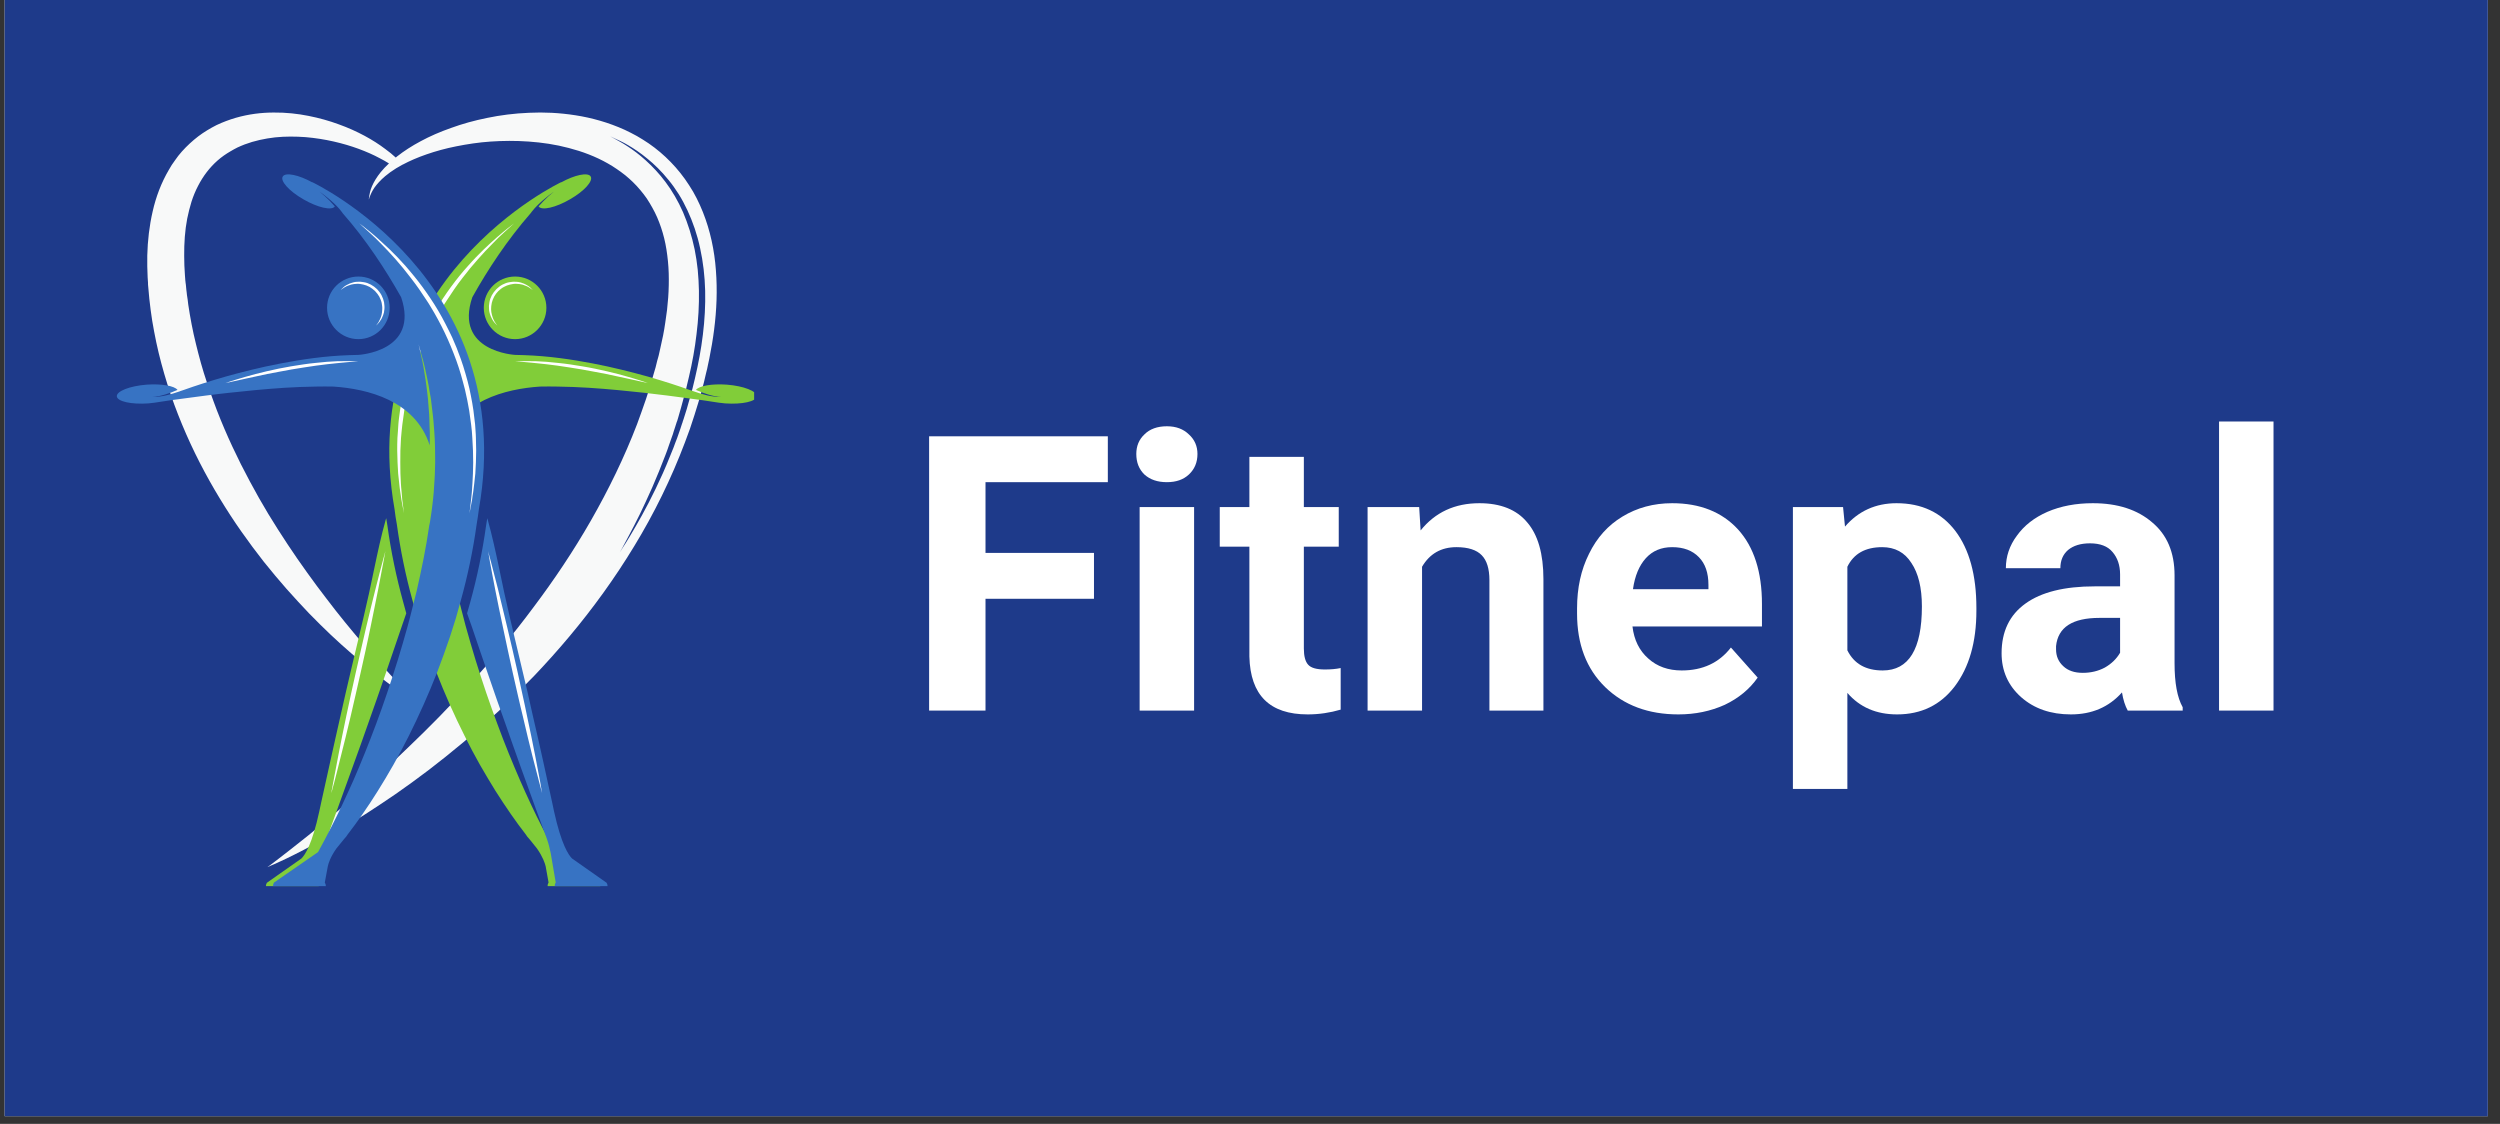 <svg xmlns="http://www.w3.org/2000/svg" xmlns:xlink="http://www.w3.org/1999/xlink" width="109" zoomAndPan="magnify" viewBox="0 0 81.75 36.75" height="49" preserveAspectRatio="xMidYMid meet" version="1.0"><rect x="0" y="0" width="81.75" height="36.75" fill="#333333" stroke="none"/><defs><g/><clipPath id="e9ee72986f"><path d="M 0.152 0 L 81.352 0 L 81.352 36.5 L 0.152 36.5 Z M 0.152 0 " clip-rule="nonzero"/></clipPath><clipPath id="29b8e84e55"><path d="M 4 3.648 L 24 3.648 L 24 28.977 L 4 28.977 Z M 4 3.648 " clip-rule="nonzero"/></clipPath><clipPath id="f13fdf44a7"><path d="M 12 5 L 24.66 5 L 24.66 28.977 L 12 28.977 Z M 12 5 " clip-rule="nonzero"/></clipPath><clipPath id="8791de6046"><path d="M 8 16 L 14 16 L 14 28.977 L 8 28.977 Z M 8 16 " clip-rule="nonzero"/></clipPath><clipPath id="ea35d0324e"><path d="M 3.801 5 L 16 5 L 16 28.977 L 3.801 28.977 Z M 3.801 5 " clip-rule="nonzero"/></clipPath><clipPath id="005a6fa197"><path d="M 15 16 L 20 16 L 20 28.977 L 15 28.977 Z M 15 16 " clip-rule="nonzero"/></clipPath></defs><g clip-path="url(#e9ee72986f)"><path fill="#ffffff" d="M 0.152 0 L 81.352 0 L 81.352 36.5 L 0.152 36.5 Z M 0.152 0 " fill-opacity="1" fill-rule="nonzero"/><path fill="#1e3a8a" d="M 0.152 0 L 81.352 0 L 81.352 36.5 L 0.152 36.5 Z M 0.152 0 " fill-opacity="1" fill-rule="nonzero"/></g><g clip-path="url(#29b8e84e55)"><path fill="#f8f9f9" d="M 22.984 10.945 C 22.926 11.426 22.836 11.898 22.727 12.363 C 22.699 12.477 22.672 12.59 22.645 12.703 L 22.598 12.875 C 22.582 12.93 22.566 12.988 22.551 13.043 C 22.52 13.156 22.488 13.266 22.457 13.375 C 22.422 13.484 22.387 13.594 22.355 13.699 L 22.328 13.777 L 22.316 13.82 L 22.301 13.859 C 22.285 13.914 22.266 13.965 22.25 14.016 C 22.211 14.121 22.18 14.223 22.141 14.328 C 22.102 14.43 22.062 14.527 22.027 14.629 C 21.988 14.727 21.949 14.824 21.91 14.918 C 21.758 15.301 21.598 15.656 21.441 15.98 C 21.129 16.629 20.828 17.148 20.613 17.508 C 20.508 17.688 20.418 17.828 20.355 17.922 C 20.297 18.016 20.266 18.066 20.266 18.066 C 20.266 18.066 20.293 18.016 20.348 17.918 C 20.402 17.816 20.48 17.672 20.578 17.488 C 20.676 17.305 20.793 17.078 20.922 16.816 C 21.047 16.555 21.188 16.258 21.332 15.93 C 21.473 15.605 21.621 15.246 21.766 14.863 C 21.785 14.816 21.801 14.766 21.82 14.719 C 21.84 14.668 21.855 14.621 21.871 14.57 C 21.906 14.473 21.941 14.371 21.977 14.27 L 22.004 14.195 L 22.027 14.117 C 22.047 14.066 22.062 14.012 22.078 13.961 C 22.098 13.906 22.113 13.855 22.129 13.801 L 22.145 13.762 L 22.18 13.645 C 22.211 13.535 22.242 13.43 22.273 13.32 C 22.305 13.211 22.332 13.102 22.363 12.988 C 22.379 12.934 22.395 12.879 22.406 12.824 L 22.43 12.738 L 22.441 12.699 L 22.449 12.656 C 22.477 12.543 22.504 12.43 22.531 12.312 C 22.637 11.863 22.723 11.391 22.777 10.922 C 22.836 10.449 22.863 9.977 22.855 9.512 C 22.852 9.281 22.836 9.051 22.816 8.824 C 22.793 8.598 22.758 8.375 22.715 8.156 C 22.625 7.723 22.496 7.316 22.336 6.941 C 22.172 6.57 21.98 6.242 21.766 5.957 C 21.555 5.672 21.328 5.438 21.113 5.242 C 20.898 5.047 20.695 4.898 20.52 4.785 C 20.348 4.668 20.199 4.598 20.102 4.539 C 20.004 4.484 19.953 4.457 19.953 4.457 C 19.953 4.457 20.004 4.484 20.109 4.531 C 20.207 4.578 20.363 4.641 20.543 4.75 C 20.723 4.855 20.938 4.996 21.164 5.184 C 21.391 5.367 21.633 5.602 21.859 5.883 C 21.977 6.023 22.086 6.18 22.191 6.344 C 22.297 6.512 22.391 6.691 22.48 6.879 C 22.656 7.258 22.801 7.676 22.895 8.121 C 22.992 8.562 23.047 9.031 23.059 9.508 C 23.07 9.984 23.043 10.469 22.984 10.945 Z M 23.41 8.84 C 23.363 8.191 23.227 7.543 22.984 6.934 C 22.922 6.781 22.855 6.629 22.781 6.484 C 22.707 6.336 22.625 6.195 22.535 6.059 C 22.449 5.922 22.352 5.789 22.25 5.66 C 22.152 5.535 22.043 5.414 21.934 5.301 C 21.711 5.07 21.469 4.867 21.215 4.691 C 21.086 4.605 20.957 4.523 20.828 4.449 C 20.695 4.375 20.562 4.309 20.43 4.246 C 19.895 4.004 19.348 3.852 18.82 3.77 C 18.297 3.688 17.785 3.664 17.301 3.688 C 16.82 3.707 16.363 3.766 15.934 3.855 C 15.508 3.941 15.113 4.051 14.75 4.184 C 14.383 4.312 14.055 4.457 13.758 4.617 C 13.465 4.773 13.207 4.941 12.988 5.113 C 12.973 5.125 12.957 5.141 12.941 5.152 C 12.84 5.059 12.727 4.965 12.602 4.875 C 12.402 4.723 12.176 4.578 11.922 4.441 C 11.668 4.305 11.387 4.176 11.078 4.066 C 10.773 3.953 10.441 3.859 10.086 3.789 C 9.734 3.719 9.352 3.676 8.953 3.68 C 8.555 3.68 8.137 3.73 7.711 3.852 C 7.5 3.914 7.289 3.992 7.082 4.09 C 6.875 4.195 6.672 4.316 6.48 4.461 C 6.293 4.605 6.113 4.77 5.949 4.953 C 5.867 5.043 5.793 5.141 5.723 5.242 C 5.648 5.34 5.582 5.445 5.523 5.551 C 5.273 5.977 5.098 6.441 4.992 6.914 C 4.883 7.387 4.828 7.871 4.816 8.352 C 4.812 8.59 4.816 8.832 4.828 9.07 C 4.832 9.129 4.836 9.188 4.84 9.25 L 4.84 9.293 L 4.844 9.344 L 4.852 9.43 L 4.867 9.598 L 4.875 9.684 L 4.883 9.773 C 4.898 9.895 4.91 10.016 4.926 10.133 C 4.945 10.25 4.961 10.367 4.977 10.488 L 5.039 10.836 L 5.109 11.188 C 5.207 11.652 5.332 12.109 5.473 12.562 C 5.543 12.785 5.617 13.008 5.699 13.23 C 5.738 13.34 5.781 13.449 5.824 13.559 C 5.863 13.664 5.91 13.773 5.953 13.879 C 6.309 14.738 6.73 15.547 7.188 16.301 C 7.414 16.672 7.648 17.035 7.891 17.379 C 8.133 17.723 8.379 18.055 8.625 18.367 C 8.875 18.68 9.125 18.977 9.371 19.258 C 9.621 19.539 9.867 19.805 10.105 20.055 C 10.348 20.305 10.586 20.539 10.812 20.754 C 11.043 20.973 11.266 21.172 11.477 21.355 C 11.902 21.727 12.281 22.031 12.605 22.273 C 12.926 22.516 13.188 22.695 13.367 22.816 C 13.457 22.875 13.527 22.918 13.574 22.949 C 13.621 22.977 13.645 22.992 13.645 22.992 C 13.645 22.992 13.625 22.973 13.586 22.934 C 13.547 22.895 13.488 22.832 13.414 22.758 C 13.266 22.602 13.047 22.375 12.781 22.082 C 12.512 21.789 12.188 21.43 11.832 21.008 C 11.652 20.797 11.465 20.57 11.27 20.332 C 11.074 20.094 10.875 19.836 10.672 19.57 C 10.465 19.301 10.254 19.02 10.043 18.723 C 9.832 18.43 9.617 18.121 9.406 17.801 C 9.195 17.48 8.98 17.148 8.773 16.805 C 8.566 16.461 8.363 16.105 8.168 15.738 C 7.773 15.004 7.406 14.227 7.094 13.422 C 7.055 13.32 7.016 13.219 6.98 13.117 C 6.941 13.016 6.906 12.914 6.871 12.812 C 6.797 12.605 6.73 12.398 6.664 12.191 C 6.535 11.773 6.43 11.352 6.332 10.926 L 6.266 10.605 L 6.207 10.281 L 6.156 9.961 C 6.148 9.906 6.145 9.855 6.137 9.801 L 6.113 9.645 L 6.105 9.566 L 6.094 9.48 L 6.078 9.312 L 6.066 9.227 L 6.066 9.207 C 6.066 9.207 6.062 9.199 6.062 9.199 L 6.062 9.195 L 6.059 9.156 C 6.055 9.102 6.051 9.047 6.047 8.996 C 6.031 8.785 6.023 8.574 6.023 8.363 C 6.02 7.949 6.047 7.539 6.121 7.152 C 6.16 6.961 6.207 6.773 6.262 6.594 C 6.32 6.414 6.391 6.242 6.477 6.078 C 6.641 5.758 6.855 5.477 7.117 5.246 C 7.246 5.133 7.387 5.035 7.535 4.949 C 7.609 4.906 7.684 4.863 7.762 4.824 C 7.84 4.789 7.918 4.754 8 4.723 C 8.32 4.602 8.66 4.531 8.996 4.492 C 9.332 4.457 9.668 4.461 9.988 4.484 C 10.633 4.539 11.227 4.684 11.727 4.867 C 11.98 4.961 12.211 5.062 12.414 5.172 C 12.523 5.227 12.625 5.285 12.719 5.344 C 12.617 5.438 12.527 5.535 12.453 5.625 C 12.316 5.793 12.223 5.953 12.164 6.09 C 12.105 6.227 12.086 6.336 12.074 6.41 C 12.066 6.449 12.066 6.477 12.062 6.492 C 12.062 6.512 12.062 6.523 12.062 6.523 C 12.062 6.523 12.062 6.512 12.07 6.496 C 12.074 6.477 12.082 6.449 12.098 6.414 C 12.121 6.348 12.168 6.25 12.246 6.133 C 12.328 6.02 12.441 5.891 12.594 5.762 C 12.695 5.676 12.816 5.59 12.953 5.504 C 13.02 5.465 13.09 5.422 13.164 5.383 C 13.168 5.383 13.168 5.383 13.168 5.383 C 13.395 5.262 13.656 5.148 13.949 5.047 C 14.242 4.945 14.566 4.855 14.918 4.785 C 15.27 4.715 15.645 4.656 16.043 4.629 C 16.441 4.602 16.859 4.598 17.293 4.629 C 17.723 4.66 18.164 4.723 18.602 4.84 C 19.039 4.953 19.477 5.117 19.875 5.344 C 19.977 5.402 20.074 5.461 20.168 5.527 C 20.262 5.59 20.355 5.66 20.445 5.73 C 20.621 5.875 20.789 6.035 20.938 6.215 C 21.012 6.301 21.082 6.395 21.148 6.488 C 21.211 6.586 21.273 6.684 21.328 6.785 C 21.387 6.891 21.441 6.996 21.488 7.105 C 21.535 7.215 21.578 7.324 21.617 7.441 C 21.695 7.672 21.754 7.914 21.793 8.16 C 21.832 8.41 21.859 8.668 21.867 8.93 C 21.883 9.457 21.844 10 21.754 10.551 C 21.715 10.828 21.66 11.102 21.594 11.379 C 21.578 11.449 21.562 11.52 21.547 11.59 L 21.535 11.641 L 21.531 11.648 C 21.531 11.648 21.531 11.656 21.531 11.656 L 21.492 11.793 L 21.438 12.012 L 21.406 12.121 L 21.375 12.227 L 21.316 12.43 C 21.297 12.496 21.281 12.562 21.258 12.633 C 21.211 12.773 21.168 12.91 21.125 13.047 L 20.98 13.461 L 20.832 13.871 C 20.414 14.961 19.898 16.016 19.324 17.02 C 18.75 18.023 18.109 18.977 17.441 19.863 C 17.109 20.312 16.77 20.738 16.426 21.152 C 16.082 21.566 15.734 21.965 15.391 22.344 C 15.047 22.727 14.703 23.09 14.363 23.438 C 14.023 23.785 13.691 24.113 13.363 24.426 C 13.039 24.742 12.723 25.035 12.418 25.312 C 12.113 25.594 11.82 25.852 11.539 26.094 C 10.984 26.578 10.488 26.992 10.074 27.324 C 9.656 27.66 9.324 27.914 9.098 28.09 C 8.984 28.176 8.895 28.242 8.836 28.289 C 8.777 28.332 8.746 28.355 8.746 28.355 C 8.746 28.355 8.781 28.34 8.848 28.309 C 8.918 28.281 9.02 28.238 9.148 28.176 C 9.281 28.117 9.441 28.039 9.629 27.945 C 9.816 27.852 10.027 27.742 10.266 27.613 C 10.738 27.359 11.305 27.031 11.938 26.629 C 12.254 26.426 12.59 26.203 12.938 25.965 C 13.281 25.727 13.641 25.465 14.012 25.184 C 14.379 24.902 14.758 24.602 15.145 24.277 C 15.527 23.957 15.914 23.613 16.309 23.25 C 16.695 22.883 17.086 22.496 17.477 22.09 C 17.863 21.684 18.25 21.254 18.625 20.805 C 19.379 19.906 20.098 18.918 20.742 17.855 C 21.387 16.797 21.949 15.656 22.398 14.465 L 22.562 14.02 L 22.711 13.566 C 22.758 13.414 22.805 13.262 22.852 13.109 C 22.898 12.957 22.938 12.797 22.98 12.645 L 23.012 12.527 L 23.039 12.414 L 23.09 12.195 L 23.125 12.055 L 23.145 11.957 C 23.164 11.879 23.18 11.801 23.195 11.723 C 23.258 11.41 23.312 11.094 23.352 10.777 C 23.434 10.137 23.461 9.488 23.41 8.84 " fill-opacity="1" fill-rule="nonzero"/></g><g clip-path="url(#f13fdf44a7)"><path fill="#81cd39" d="M 23.766 12.578 C 23.277 12.543 22.859 12.617 22.758 12.75 C 22.883 12.805 23.012 12.855 23.141 12.895 C 23.215 12.918 23.289 12.938 23.367 12.953 C 23.387 12.957 23.402 12.961 23.422 12.961 C 23.441 12.965 23.461 12.969 23.48 12.973 C 23.5 12.973 23.52 12.977 23.539 12.977 L 23.598 12.977 L 23.539 12.98 C 23.52 12.98 23.5 12.98 23.48 12.98 C 23.461 12.98 23.441 12.977 23.422 12.977 C 23.402 12.977 23.383 12.973 23.363 12.969 C 23.285 12.961 23.211 12.945 23.133 12.93 C 22.98 12.895 22.832 12.848 22.684 12.797 L 22.68 12.797 L 22.676 12.793 C 22.637 12.777 22.594 12.766 22.547 12.75 C 22.176 12.617 21.723 12.469 21.191 12.316 C 20.656 12.168 20.051 12.012 19.375 11.883 C 18.699 11.754 17.953 11.641 17.133 11.613 C 17.035 11.609 16.941 11.605 16.844 11.605 C 16.844 11.605 14.84 11.5 15.445 9.719 C 15.953 8.809 16.59 7.844 17.355 6.969 C 17.367 6.957 17.375 6.941 17.383 6.93 C 17.438 6.859 17.496 6.793 17.559 6.73 C 17.812 6.473 18.109 6.27 18.109 6.27 C 18.109 6.27 18.039 6.328 17.938 6.414 C 17.844 6.5 17.723 6.621 17.609 6.75 C 17.609 6.75 17.609 6.75 17.613 6.75 C 17.711 6.895 18.172 6.789 18.641 6.516 C 19.113 6.246 19.41 5.91 19.312 5.766 C 19.219 5.629 18.793 5.719 18.348 5.965 C 18.352 5.961 18.355 5.957 18.359 5.953 C 18.359 5.953 11.578 9.133 12.902 16.652 C 12.922 16.816 12.945 16.98 12.977 17.148 C 13.094 17.996 13.266 18.828 13.488 19.633 C 13.543 19.832 13.602 20.031 13.66 20.23 C 13.723 20.43 13.785 20.625 13.848 20.82 C 13.977 21.207 14.109 21.586 14.258 21.957 C 14.547 22.699 14.859 23.402 15.191 24.059 C 15.355 24.387 15.52 24.703 15.691 25.004 C 15.863 25.305 16.035 25.59 16.203 25.863 C 16.543 26.398 16.875 26.879 17.195 27.289 C 17.211 27.32 17.25 27.375 17.324 27.453 C 17.402 27.555 17.484 27.652 17.559 27.746 C 17.754 28.023 17.82 28.234 17.844 28.332 L 17.855 28.395 L 17.938 28.859 C 17.848 29.004 17.961 29.184 18.141 29.184 L 19.398 29.184 C 19.578 29.184 19.691 29.004 19.602 28.859 L 18.168 27.867 C 18.164 27.863 18.16 27.859 18.156 27.852 C 18.023 27.609 17.875 27.34 17.723 27.039 C 17.492 26.59 17.25 26.074 17.004 25.512 C 16.758 24.945 16.504 24.328 16.262 23.668 C 16.016 23.012 15.777 22.309 15.551 21.582 C 15.441 21.219 15.332 20.848 15.227 20.469 C 15.176 20.281 15.129 20.09 15.078 19.898 C 15.031 19.707 14.98 19.516 14.938 19.324 C 14.773 18.621 14.629 17.906 14.523 17.191 C 14.52 17.156 14.512 17.117 14.504 17.078 C 14.48 16.949 14.461 16.816 14.441 16.688 C 14.43 16.555 14.41 16.426 14.398 16.297 C 14.387 16.164 14.371 16.035 14.363 15.902 C 14.355 15.773 14.344 15.641 14.344 15.512 C 14.34 15.379 14.332 15.25 14.332 15.117 L 14.332 14.727 C 14.336 14.594 14.344 14.465 14.348 14.336 C 14.352 14.27 14.352 14.203 14.355 14.137 L 14.371 13.941 C 14.383 13.812 14.391 13.684 14.406 13.555 L 14.457 13.164 C 14.469 13.035 14.496 12.906 14.516 12.777 L 14.551 12.586 C 14.559 12.523 14.57 12.457 14.586 12.395 L 14.672 12.012 C 14.695 11.887 14.734 11.762 14.77 11.637 L 14.871 11.262 L 14.789 11.641 C 14.762 11.766 14.73 11.895 14.711 12.023 L 14.645 12.406 C 14.633 12.469 14.625 12.531 14.617 12.598 L 14.598 12.789 C 14.582 12.918 14.562 13.047 14.555 13.176 L 14.527 13.562 C 14.516 13.691 14.52 13.82 14.512 13.949 L 14.508 14.145 C 14.504 14.207 14.508 14.273 14.508 14.336 C 14.508 14.414 14.508 14.488 14.512 14.562 C 14.98 13.094 16.547 12.715 17.656 12.641 C 17.848 12.637 18.039 12.637 18.227 12.641 C 18.578 12.645 18.922 12.66 19.25 12.68 C 19.914 12.723 20.523 12.785 21.066 12.844 C 21.605 12.902 22.078 12.969 22.469 13.02 C 22.848 13.07 23.148 13.109 23.355 13.145 C 23.449 13.16 23.547 13.176 23.652 13.184 C 23.684 13.188 23.703 13.191 23.703 13.191 C 23.703 13.191 23.699 13.191 23.695 13.188 C 23.699 13.188 23.703 13.188 23.711 13.191 C 24.266 13.23 24.727 13.129 24.742 12.961 C 24.758 12.793 24.32 12.621 23.766 12.578 " fill-opacity="1" fill-rule="nonzero"/></g><path fill="#ffffff" d="M 16.844 11.816 C 16.844 11.816 16.91 11.82 17.031 11.828 C 17.094 11.832 17.164 11.84 17.25 11.848 C 17.332 11.855 17.426 11.863 17.531 11.875 C 17.734 11.895 17.977 11.922 18.23 11.957 C 18.359 11.973 18.488 11.996 18.625 12.016 C 18.758 12.035 18.895 12.059 19.031 12.082 C 19.164 12.105 19.301 12.129 19.434 12.156 C 19.566 12.184 19.699 12.207 19.824 12.23 C 20.078 12.285 20.312 12.336 20.516 12.379 C 20.922 12.469 21.191 12.527 21.191 12.527 C 21.191 12.527 21.125 12.504 21.008 12.465 C 20.895 12.43 20.73 12.375 20.531 12.32 C 20.332 12.262 20.098 12.199 19.844 12.141 C 19.719 12.113 19.586 12.082 19.453 12.055 C 19.32 12.027 19.184 12.004 19.047 11.98 C 18.773 11.934 18.5 11.891 18.242 11.867 C 17.984 11.836 17.742 11.82 17.535 11.812 C 17.43 11.809 17.336 11.809 17.25 11.809 C 17.168 11.809 17.094 11.809 17.031 11.809 C 16.91 11.812 16.844 11.816 16.844 11.816 " fill-opacity="1" fill-rule="nonzero"/><g clip-path="url(#8791de6046)"><path fill="#81cd39" d="M 8.727 28.867 L 9.855 28.074 C 9.969 27.965 10.207 27.617 10.441 26.531 C 10.465 26.43 10.488 26.324 10.508 26.219 C 10.598 25.809 10.695 25.363 10.801 24.895 C 10.902 24.422 11.02 23.926 11.133 23.414 C 11.25 22.902 11.367 22.371 11.496 21.836 C 11.625 21.301 11.754 20.754 11.883 20.207 C 12.012 19.664 12.133 19.113 12.242 18.574 C 12.355 18.035 12.469 17.504 12.613 16.996 C 12.617 16.98 12.621 16.961 12.629 16.945 C 12.641 17.027 12.652 17.105 12.668 17.188 C 12.785 18.035 12.961 18.879 13.188 19.699 C 13.219 19.82 13.254 19.941 13.285 20.055 C 13.234 20.207 13.18 20.359 13.129 20.508 C 12.945 21.043 12.766 21.574 12.586 22.098 C 12.406 22.625 12.223 23.137 12.047 23.637 C 11.871 24.133 11.703 24.617 11.535 25.07 C 11.371 25.527 11.215 25.957 11.07 26.355 C 10.926 26.754 10.793 27.117 10.676 27.441 C 10.613 27.605 10.582 27.758 10.555 27.898 L 10.391 28.855 C 10.48 29 10.367 29.18 10.188 29.18 L 8.93 29.188 C 8.75 29.188 8.637 29.012 8.727 28.867 " fill-opacity="1" fill-rule="nonzero"/></g><path fill="#81cd39" d="M 16.844 11.09 C 16.277 11.09 15.82 10.629 15.82 10.066 C 15.82 9.5 16.277 9.043 16.844 9.043 C 17.406 9.043 17.867 9.5 17.867 10.066 C 17.867 10.629 17.406 11.09 16.844 11.09 " fill-opacity="1" fill-rule="nonzero"/><path fill="#ffffff" d="M 17.422 9.484 C 17.422 9.484 17.414 9.48 17.402 9.465 C 17.387 9.453 17.371 9.43 17.344 9.406 C 17.328 9.395 17.316 9.383 17.297 9.367 C 17.281 9.355 17.262 9.344 17.238 9.328 C 17.219 9.316 17.195 9.305 17.172 9.293 C 17.145 9.277 17.117 9.27 17.086 9.258 C 17.059 9.246 17.027 9.238 16.996 9.23 C 16.961 9.223 16.926 9.215 16.891 9.215 C 16.82 9.207 16.742 9.211 16.664 9.227 C 16.586 9.238 16.508 9.266 16.434 9.305 C 16.359 9.344 16.293 9.395 16.23 9.457 C 16.176 9.512 16.121 9.586 16.082 9.656 C 16.043 9.73 16.016 9.809 16.004 9.887 C 15.988 9.965 15.984 10.043 15.992 10.113 C 15.992 10.148 16 10.184 16.008 10.219 C 16.016 10.25 16.023 10.281 16.035 10.309 C 16.047 10.34 16.055 10.367 16.07 10.391 C 16.082 10.418 16.094 10.441 16.105 10.461 C 16.121 10.484 16.133 10.504 16.145 10.52 C 16.16 10.535 16.172 10.551 16.184 10.566 C 16.207 10.594 16.23 10.609 16.242 10.625 C 16.258 10.637 16.262 10.645 16.262 10.645 C 16.262 10.645 16.258 10.637 16.246 10.621 C 16.234 10.605 16.215 10.586 16.199 10.555 C 16.191 10.539 16.18 10.523 16.168 10.508 C 16.16 10.488 16.148 10.469 16.137 10.445 C 16.129 10.426 16.121 10.398 16.109 10.375 C 16.102 10.352 16.094 10.324 16.086 10.297 C 16.07 10.238 16.059 10.176 16.059 10.109 C 16.059 10.043 16.066 9.973 16.082 9.902 C 16.098 9.832 16.125 9.766 16.16 9.699 C 16.195 9.633 16.238 9.578 16.297 9.516 C 16.348 9.469 16.41 9.418 16.477 9.383 C 16.543 9.348 16.609 9.32 16.68 9.305 C 16.75 9.289 16.82 9.277 16.887 9.281 C 16.953 9.281 17.016 9.293 17.074 9.305 C 17.102 9.316 17.129 9.32 17.152 9.332 C 17.176 9.34 17.203 9.348 17.223 9.359 C 17.246 9.371 17.266 9.383 17.285 9.391 C 17.301 9.402 17.316 9.41 17.332 9.422 C 17.363 9.438 17.383 9.457 17.398 9.469 C 17.414 9.48 17.422 9.484 17.422 9.484 " fill-opacity="1" fill-rule="nonzero"/><path fill="#ffffff" d="M 13.211 16.785 C 13.211 16.785 13.203 16.742 13.195 16.664 C 13.188 16.586 13.172 16.473 13.152 16.328 C 13.148 16.258 13.141 16.176 13.133 16.09 C 13.125 16 13.113 15.906 13.109 15.805 C 13.105 15.703 13.102 15.598 13.094 15.484 C 13.094 15.371 13.09 15.25 13.09 15.125 C 13.086 14.875 13.094 14.605 13.113 14.324 C 13.117 14.25 13.125 14.18 13.133 14.105 C 13.141 14.035 13.148 13.961 13.156 13.887 C 13.176 13.738 13.195 13.586 13.219 13.434 C 13.246 13.281 13.27 13.125 13.305 12.969 C 13.324 12.891 13.34 12.812 13.359 12.734 C 13.379 12.656 13.398 12.578 13.418 12.5 C 13.504 12.184 13.605 11.867 13.727 11.562 C 13.781 11.406 13.852 11.254 13.914 11.102 C 13.984 10.953 14.051 10.805 14.129 10.66 C 14.164 10.586 14.203 10.516 14.242 10.445 C 14.281 10.375 14.316 10.305 14.359 10.234 C 14.398 10.164 14.438 10.098 14.48 10.031 C 14.52 9.961 14.562 9.898 14.605 9.832 C 14.773 9.57 14.941 9.324 15.117 9.098 C 15.289 8.871 15.461 8.664 15.629 8.477 C 15.793 8.289 15.949 8.125 16.094 7.98 C 16.164 7.906 16.23 7.84 16.293 7.777 C 16.359 7.719 16.418 7.664 16.469 7.613 C 16.578 7.516 16.66 7.438 16.719 7.387 C 16.777 7.332 16.809 7.305 16.809 7.305 C 16.809 7.305 16.777 7.332 16.715 7.379 C 16.652 7.426 16.562 7.496 16.449 7.59 C 16.395 7.637 16.332 7.691 16.266 7.746 C 16.199 7.805 16.129 7.867 16.051 7.938 C 15.902 8.074 15.734 8.234 15.562 8.414 C 15.473 8.504 15.387 8.605 15.297 8.703 C 15.207 8.805 15.113 8.91 15.023 9.023 C 14.844 9.246 14.66 9.492 14.488 9.754 C 14.312 10.016 14.145 10.297 13.992 10.59 C 13.914 10.738 13.844 10.887 13.773 11.039 C 13.738 11.117 13.707 11.195 13.672 11.27 C 13.641 11.348 13.609 11.426 13.578 11.504 C 13.457 11.816 13.355 12.141 13.273 12.461 C 13.254 12.539 13.234 12.621 13.211 12.699 C 13.195 12.781 13.18 12.859 13.164 12.941 C 13.129 13.098 13.109 13.258 13.082 13.414 C 13.07 13.488 13.062 13.566 13.051 13.645 C 13.043 13.723 13.031 13.797 13.027 13.871 C 13.02 13.949 13.016 14.023 13.012 14.098 C 13.004 14.172 13 14.242 12.996 14.316 C 12.984 14.605 12.988 14.875 13 15.129 C 13.008 15.254 13.012 15.375 13.02 15.488 C 13.031 15.602 13.043 15.711 13.055 15.812 C 13.062 15.914 13.078 16.008 13.09 16.094 C 13.102 16.18 13.113 16.262 13.125 16.332 C 13.148 16.477 13.172 16.59 13.188 16.668 C 13.203 16.742 13.211 16.785 13.211 16.785 " fill-opacity="1" fill-rule="nonzero"/><path fill="#ffffff" d="M 12.602 18.023 C 12.602 18.023 12.594 18.055 12.578 18.113 C 12.562 18.168 12.539 18.254 12.512 18.359 C 12.457 18.574 12.371 18.883 12.281 19.25 C 12.234 19.434 12.188 19.633 12.133 19.848 C 12.082 20.059 12.031 20.281 11.973 20.512 C 11.922 20.742 11.863 20.98 11.809 21.223 C 11.754 21.469 11.695 21.715 11.641 21.961 C 11.586 22.207 11.531 22.457 11.477 22.699 C 11.422 22.941 11.375 23.184 11.324 23.414 C 11.227 23.879 11.137 24.316 11.066 24.688 C 10.992 25.062 10.938 25.371 10.895 25.59 C 10.875 25.699 10.859 25.785 10.848 25.844 C 10.84 25.902 10.832 25.934 10.832 25.934 C 10.832 25.934 10.844 25.902 10.859 25.848 C 10.871 25.789 10.898 25.703 10.926 25.598 C 10.98 25.383 11.062 25.078 11.152 24.707 C 11.246 24.34 11.352 23.91 11.461 23.445 C 11.516 23.215 11.57 22.977 11.625 22.734 C 11.684 22.488 11.738 22.242 11.793 21.996 C 11.848 21.75 11.902 21.5 11.957 21.258 C 12.012 21.016 12.059 20.773 12.109 20.543 C 12.156 20.309 12.203 20.086 12.246 19.871 C 12.289 19.656 12.332 19.457 12.367 19.27 C 12.441 18.898 12.5 18.586 12.539 18.367 C 12.562 18.258 12.574 18.172 12.586 18.113 C 12.594 18.055 12.602 18.023 12.602 18.023 " fill-opacity="1" fill-rule="nonzero"/><g clip-path="url(#ea35d0324e)"><path fill="#3773c3" d="M 4.797 12.578 C 5.285 12.543 5.703 12.617 5.805 12.75 C 5.68 12.805 5.551 12.855 5.418 12.895 C 5.344 12.918 5.27 12.938 5.195 12.953 C 5.176 12.957 5.156 12.961 5.137 12.961 C 5.117 12.965 5.098 12.969 5.082 12.973 C 5.062 12.973 5.043 12.977 5.023 12.977 L 4.965 12.977 L 5.023 12.98 C 5.043 12.98 5.062 12.98 5.082 12.98 C 5.102 12.98 5.121 12.977 5.141 12.977 C 5.16 12.977 5.18 12.973 5.199 12.969 C 5.273 12.961 5.352 12.945 5.426 12.93 C 5.578 12.895 5.73 12.848 5.879 12.797 L 5.883 12.797 L 5.883 12.793 C 5.926 12.777 5.969 12.766 6.012 12.75 C 6.383 12.617 6.84 12.469 7.371 12.316 C 7.902 12.168 8.508 12.012 9.188 11.883 C 9.863 11.754 10.609 11.641 11.43 11.613 C 11.523 11.609 11.621 11.605 11.719 11.605 C 11.719 11.605 13.723 11.5 13.117 9.719 C 12.605 8.809 11.973 7.844 11.203 6.969 C 11.195 6.957 11.188 6.941 11.176 6.93 C 11.125 6.859 11.066 6.793 11.004 6.73 C 10.75 6.473 10.453 6.27 10.453 6.27 C 10.453 6.27 10.523 6.328 10.621 6.414 C 10.719 6.5 10.84 6.621 10.949 6.75 C 10.852 6.895 10.387 6.789 9.918 6.516 C 9.449 6.246 9.148 5.91 9.25 5.766 C 9.344 5.629 9.77 5.719 10.215 5.965 C 10.211 5.961 10.207 5.957 10.203 5.953 C 10.203 5.953 16.98 9.133 15.66 16.652 C 15.641 16.816 15.613 16.98 15.586 17.148 C 15.469 17.996 15.293 18.828 15.07 19.633 C 15.016 19.832 14.961 20.031 14.902 20.23 C 14.84 20.43 14.777 20.625 14.715 20.82 C 14.582 21.207 14.449 21.586 14.305 21.957 C 14.016 22.699 13.699 23.402 13.371 24.059 C 13.203 24.387 13.039 24.703 12.867 25.004 C 12.695 25.305 12.527 25.59 12.355 25.863 C 12.02 26.398 11.684 26.879 11.367 27.289 C 11.352 27.32 11.309 27.375 11.238 27.453 C 11.156 27.555 11.078 27.652 11 27.746 C 10.805 28.023 10.738 28.234 10.719 28.332 L 10.707 28.395 L 10.621 28.859 C 10.715 29.004 10.602 29.184 10.418 29.184 L 9.164 29.184 C 8.98 29.184 8.867 29.004 8.961 28.859 L 10.395 27.867 C 10.398 27.863 10.402 27.859 10.406 27.852 C 10.539 27.609 10.684 27.34 10.836 27.039 C 11.066 26.59 11.309 26.074 11.559 25.512 C 11.805 24.945 12.055 24.328 12.301 23.668 C 12.547 23.012 12.781 22.309 13.008 21.582 C 13.117 21.219 13.23 20.848 13.332 20.469 C 13.383 20.281 13.434 20.09 13.48 19.898 C 13.531 19.707 13.578 19.516 13.625 19.324 C 13.785 18.621 13.934 17.906 14.035 17.191 C 14.043 17.156 14.051 17.117 14.059 17.078 C 14.082 16.949 14.098 16.816 14.117 16.688 C 14.133 16.555 14.152 16.426 14.164 16.297 C 14.176 16.164 14.191 16.035 14.195 15.902 C 14.203 15.773 14.215 15.641 14.219 15.512 C 14.223 15.379 14.227 15.25 14.23 15.117 L 14.227 14.727 C 14.227 14.594 14.219 14.465 14.215 14.336 C 14.211 14.27 14.207 14.203 14.203 14.137 L 14.188 13.941 C 14.176 13.812 14.172 13.684 14.152 13.555 L 14.105 13.164 C 14.094 13.035 14.066 12.906 14.043 12.777 L 14.012 12.586 C 14 12.523 13.988 12.457 13.973 12.395 L 13.891 12.012 C 13.863 11.887 13.828 11.762 13.793 11.637 L 13.688 11.262 L 13.773 11.641 C 13.801 11.766 13.832 11.895 13.852 12.023 L 13.914 12.406 C 13.926 12.469 13.934 12.531 13.941 12.598 L 13.965 12.789 C 13.977 12.918 14 13.047 14.004 13.176 L 14.035 13.562 C 14.043 13.691 14.043 13.82 14.047 13.949 L 14.055 14.145 C 14.055 14.207 14.055 14.273 14.055 14.336 C 14.051 14.414 14.051 14.488 14.051 14.562 C 13.582 13.094 12.012 12.715 10.906 12.641 C 10.715 12.637 10.523 12.637 10.336 12.641 C 9.984 12.645 9.641 12.66 9.309 12.68 C 8.648 12.723 8.039 12.785 7.496 12.844 C 6.953 12.902 6.48 12.969 6.09 13.02 C 5.711 13.07 5.414 13.109 5.203 13.145 C 5.113 13.16 5.012 13.176 4.91 13.184 C 4.875 13.188 4.859 13.191 4.859 13.191 C 4.859 13.191 4.863 13.191 4.867 13.188 C 4.863 13.188 4.855 13.188 4.852 13.191 C 4.297 13.23 3.836 13.129 3.82 12.961 C 3.805 12.793 4.242 12.621 4.797 12.578 " fill-opacity="1" fill-rule="nonzero"/></g><path fill="#ffffff" d="M 11.719 11.816 C 11.719 11.816 11.648 11.82 11.527 11.828 C 11.469 11.832 11.395 11.84 11.312 11.848 C 11.227 11.855 11.133 11.863 11.031 11.875 C 10.824 11.895 10.586 11.922 10.332 11.957 C 10.203 11.973 10.07 11.996 9.938 12.016 C 9.801 12.035 9.668 12.059 9.531 12.082 C 9.395 12.105 9.262 12.129 9.129 12.156 C 8.992 12.184 8.863 12.207 8.738 12.23 C 8.484 12.285 8.246 12.336 8.047 12.379 C 7.641 12.469 7.371 12.527 7.371 12.527 C 7.371 12.527 7.438 12.504 7.551 12.465 C 7.668 12.43 7.832 12.375 8.031 12.32 C 8.23 12.262 8.465 12.199 8.719 12.141 C 8.844 12.113 8.973 12.082 9.109 12.055 C 9.242 12.027 9.379 12.004 9.512 11.98 C 9.785 11.934 10.062 11.891 10.32 11.867 C 10.578 11.836 10.82 11.82 11.027 11.812 C 11.129 11.809 11.227 11.809 11.309 11.809 C 11.395 11.809 11.469 11.809 11.527 11.809 C 11.648 11.812 11.719 11.816 11.719 11.816 " fill-opacity="1" fill-rule="nonzero"/><g clip-path="url(#005a6fa197)"><path fill="#3773c3" d="M 19.836 28.867 L 18.707 28.074 C 18.594 27.965 18.355 27.617 18.117 26.531 C 18.098 26.43 18.074 26.324 18.051 26.219 C 17.961 25.809 17.863 25.363 17.762 24.895 C 17.66 24.422 17.543 23.926 17.426 23.414 C 17.312 22.902 17.195 22.371 17.062 21.836 C 16.938 21.301 16.805 20.754 16.676 20.207 C 16.547 19.664 16.43 19.113 16.32 18.574 C 16.207 18.035 16.09 17.504 15.949 16.996 C 15.945 16.98 15.938 16.961 15.934 16.945 C 15.922 17.027 15.906 17.105 15.895 17.188 C 15.777 18.035 15.602 18.879 15.375 19.699 C 15.34 19.82 15.309 19.941 15.273 20.055 C 15.328 20.207 15.383 20.359 15.434 20.508 C 15.613 21.043 15.797 21.574 15.977 22.098 C 16.152 22.625 16.34 23.137 16.516 23.637 C 16.691 24.133 16.859 24.617 17.023 25.07 C 17.188 25.527 17.344 25.957 17.488 26.355 C 17.633 26.754 17.77 27.117 17.887 27.441 C 17.945 27.605 17.977 27.758 18.008 27.898 L 18.172 28.855 C 18.082 29 18.191 29.18 18.375 29.18 L 19.629 29.188 C 19.809 29.188 19.926 29.012 19.836 28.867 " fill-opacity="1" fill-rule="nonzero"/></g><path fill="#3773c3" d="M 11.719 11.09 C 12.285 11.09 12.742 10.629 12.742 10.066 C 12.742 9.5 12.285 9.043 11.719 9.043 C 11.152 9.043 10.695 9.5 10.695 10.066 C 10.695 10.629 11.152 11.09 11.719 11.09 " fill-opacity="1" fill-rule="nonzero"/><path fill="#ffffff" d="M 11.141 9.484 C 11.141 9.484 11.145 9.48 11.16 9.465 C 11.172 9.453 11.188 9.43 11.219 9.406 C 11.23 9.395 11.246 9.383 11.262 9.367 C 11.281 9.355 11.301 9.344 11.32 9.328 C 11.344 9.316 11.367 9.305 11.391 9.293 C 11.414 9.277 11.445 9.27 11.473 9.258 C 11.504 9.246 11.535 9.238 11.566 9.23 C 11.602 9.223 11.633 9.215 11.668 9.215 C 11.742 9.207 11.816 9.211 11.895 9.227 C 11.973 9.238 12.051 9.266 12.125 9.305 C 12.199 9.344 12.266 9.395 12.332 9.457 C 12.383 9.512 12.441 9.586 12.477 9.656 C 12.516 9.73 12.543 9.809 12.559 9.887 C 12.57 9.965 12.578 10.043 12.57 10.113 C 12.566 10.148 12.559 10.184 12.555 10.219 C 12.547 10.25 12.535 10.281 12.527 10.309 C 12.516 10.34 12.504 10.367 12.492 10.391 C 12.48 10.418 12.469 10.441 12.453 10.461 C 12.441 10.484 12.426 10.504 12.414 10.52 C 12.402 10.535 12.387 10.551 12.375 10.566 C 12.355 10.594 12.332 10.609 12.32 10.625 C 12.305 10.637 12.297 10.645 12.297 10.645 C 12.297 10.645 12.305 10.637 12.316 10.621 C 12.324 10.605 12.344 10.586 12.363 10.555 C 12.371 10.539 12.383 10.523 12.391 10.508 C 12.402 10.488 12.41 10.469 12.422 10.445 C 12.434 10.426 12.441 10.398 12.453 10.375 C 12.461 10.352 12.469 10.324 12.477 10.297 C 12.488 10.238 12.5 10.176 12.5 10.109 C 12.504 10.043 12.492 9.973 12.48 9.902 C 12.465 9.832 12.434 9.766 12.402 9.699 C 12.363 9.633 12.32 9.578 12.262 9.516 C 12.211 9.469 12.148 9.418 12.086 9.383 C 12.02 9.348 11.949 9.32 11.879 9.305 C 11.809 9.289 11.738 9.277 11.672 9.281 C 11.605 9.281 11.547 9.293 11.488 9.305 C 11.461 9.316 11.434 9.32 11.406 9.332 C 11.383 9.34 11.359 9.348 11.336 9.359 C 11.316 9.371 11.297 9.383 11.277 9.391 C 11.258 9.402 11.242 9.41 11.23 9.422 C 11.199 9.438 11.176 9.457 11.164 9.469 C 11.148 9.48 11.141 9.484 11.141 9.484 " fill-opacity="1" fill-rule="nonzero"/><path fill="#ffffff" d="M 15.352 16.785 C 15.352 16.785 15.355 16.742 15.367 16.664 C 15.375 16.586 15.391 16.473 15.406 16.328 C 15.414 16.258 15.422 16.176 15.43 16.09 C 15.434 16 15.445 15.906 15.449 15.805 C 15.453 15.703 15.461 15.598 15.465 15.484 C 15.469 15.371 15.469 15.25 15.473 15.125 C 15.473 14.875 15.465 14.605 15.445 14.324 C 15.441 14.25 15.438 14.18 15.43 14.105 C 15.422 14.035 15.414 13.961 15.406 13.887 C 15.387 13.738 15.367 13.586 15.344 13.434 C 15.312 13.281 15.293 13.125 15.254 12.969 C 15.238 12.891 15.219 12.812 15.203 12.734 C 15.184 12.656 15.16 12.578 15.141 12.5 C 15.059 12.184 14.957 11.867 14.836 11.562 C 14.777 11.406 14.711 11.254 14.645 11.102 C 14.578 10.953 14.508 10.805 14.434 10.66 C 14.395 10.586 14.359 10.516 14.32 10.445 C 14.281 10.375 14.242 10.305 14.203 10.234 C 14.164 10.164 14.121 10.098 14.082 10.031 C 14.043 9.961 14 9.898 13.957 9.832 C 13.789 9.57 13.617 9.324 13.441 9.098 C 13.27 8.871 13.098 8.664 12.934 8.477 C 12.77 8.289 12.609 8.125 12.469 7.98 C 12.398 7.906 12.328 7.84 12.266 7.777 C 12.203 7.719 12.145 7.664 12.09 7.613 C 11.984 7.516 11.898 7.438 11.84 7.387 C 11.781 7.332 11.75 7.305 11.75 7.305 C 11.75 7.305 11.785 7.332 11.848 7.379 C 11.91 7.426 12 7.496 12.113 7.59 C 12.168 7.637 12.23 7.691 12.297 7.746 C 12.363 7.805 12.434 7.867 12.508 7.938 C 12.66 8.074 12.828 8.234 13 8.414 C 13.086 8.504 13.172 8.605 13.266 8.703 C 13.352 8.805 13.445 8.91 13.535 9.023 C 13.719 9.246 13.898 9.492 14.074 9.754 C 14.25 10.016 14.418 10.297 14.566 10.59 C 14.645 10.738 14.715 10.887 14.789 11.039 C 14.82 11.117 14.855 11.195 14.887 11.27 C 14.922 11.348 14.953 11.426 14.98 11.504 C 15.105 11.816 15.203 12.141 15.289 12.461 C 15.309 12.539 15.328 12.621 15.348 12.699 C 15.363 12.781 15.383 12.859 15.398 12.941 C 15.434 13.098 15.453 13.258 15.48 13.414 C 15.492 13.488 15.5 13.566 15.508 13.645 C 15.52 13.723 15.527 13.797 15.535 13.871 C 15.539 13.949 15.547 14.023 15.551 14.098 C 15.555 14.172 15.562 14.242 15.562 14.316 C 15.574 14.605 15.574 14.875 15.562 15.129 C 15.555 15.254 15.551 15.375 15.543 15.488 C 15.531 15.602 15.52 15.711 15.508 15.812 C 15.5 15.914 15.48 16.008 15.473 16.094 C 15.457 16.18 15.445 16.262 15.438 16.332 C 15.41 16.477 15.387 16.59 15.375 16.668 C 15.359 16.742 15.352 16.785 15.352 16.785 " fill-opacity="1" fill-rule="nonzero"/><path fill="#ffffff" d="M 15.961 18.023 C 15.961 18.023 15.969 18.055 15.984 18.113 C 16 18.168 16.023 18.254 16.051 18.359 C 16.105 18.574 16.188 18.883 16.281 19.25 C 16.324 19.434 16.375 19.633 16.426 19.848 C 16.477 20.059 16.531 20.281 16.586 20.512 C 16.641 20.742 16.699 20.98 16.754 21.223 C 16.809 21.469 16.863 21.715 16.922 21.961 C 16.977 22.207 17.031 22.457 17.082 22.699 C 17.137 22.941 17.188 23.184 17.234 23.414 C 17.336 23.879 17.422 24.316 17.496 24.688 C 17.57 25.062 17.625 25.371 17.668 25.59 C 17.688 25.699 17.699 25.785 17.711 25.844 C 17.723 25.902 17.727 25.934 17.727 25.934 C 17.727 25.934 17.719 25.902 17.703 25.848 C 17.688 25.789 17.664 25.703 17.637 25.598 C 17.582 25.383 17.5 25.078 17.406 24.707 C 17.312 24.34 17.211 23.91 17.102 23.445 C 17.047 23.215 16.988 22.977 16.934 22.734 C 16.879 22.488 16.824 22.242 16.766 21.996 C 16.711 21.75 16.66 21.5 16.605 21.258 C 16.551 21.016 16.5 20.773 16.453 20.543 C 16.402 20.309 16.355 20.086 16.312 19.871 C 16.27 19.656 16.23 19.457 16.191 19.27 C 16.117 18.898 16.062 18.586 16.02 18.367 C 16 18.258 15.988 18.172 15.977 18.113 C 15.965 18.055 15.961 18.023 15.961 18.023 " fill-opacity="1" fill-rule="nonzero"/><g fill="#ffffff" fill-opacity="1"><g transform="translate(29.585, 23.236)"><g><path d="M 6.188 -3.656 L 2.641 -3.656 L 2.641 0 L 0.797 0 L 0.797 -8.969 L 6.641 -8.969 L 6.641 -7.469 L 2.641 -7.469 L 2.641 -5.156 L 6.188 -5.156 Z M 6.188 -3.656 "/></g></g></g><g fill="#ffffff" fill-opacity="1"><g transform="translate(36.485, 23.236)"><g><path d="M 2.562 0 L 0.781 0 L 0.781 -6.656 L 2.562 -6.656 Z M 0.672 -8.391 C 0.672 -8.648 0.758 -8.863 0.938 -9.031 C 1.113 -9.207 1.359 -9.297 1.672 -9.297 C 1.973 -9.297 2.211 -9.207 2.391 -9.031 C 2.578 -8.863 2.672 -8.648 2.672 -8.391 C 2.672 -8.117 2.578 -7.895 2.391 -7.719 C 2.211 -7.551 1.973 -7.469 1.672 -7.469 C 1.367 -7.469 1.125 -7.551 0.938 -7.719 C 0.758 -7.895 0.672 -8.117 0.672 -8.391 Z M 0.672 -8.391 "/></g></g></g><g fill="#ffffff" fill-opacity="1"><g transform="translate(39.824, 23.236)"><g><path d="M 2.812 -8.297 L 2.812 -6.656 L 3.953 -6.656 L 3.953 -5.359 L 2.812 -5.359 L 2.812 -2.031 C 2.812 -1.781 2.859 -1.602 2.953 -1.5 C 3.047 -1.395 3.227 -1.344 3.5 -1.344 C 3.695 -1.344 3.867 -1.359 4.016 -1.391 L 4.016 -0.031 C 3.672 0.07 3.312 0.125 2.938 0.125 C 1.695 0.125 1.062 -0.504 1.031 -1.766 L 1.031 -5.359 L 0.062 -5.359 L 0.062 -6.656 L 1.031 -6.656 L 1.031 -8.297 Z M 2.812 -8.297 "/></g></g></g><g fill="#ffffff" fill-opacity="1"><g transform="translate(44.079, 23.236)"><g><path d="M 2.328 -6.656 L 2.375 -5.891 C 2.852 -6.484 3.492 -6.781 4.297 -6.781 C 4.992 -6.781 5.516 -6.57 5.859 -6.156 C 6.211 -5.75 6.391 -5.129 6.391 -4.297 L 6.391 0 L 4.625 0 L 4.625 -4.266 C 4.625 -4.641 4.539 -4.91 4.375 -5.078 C 4.207 -5.254 3.93 -5.344 3.547 -5.344 C 3.047 -5.344 2.672 -5.129 2.422 -4.703 L 2.422 0 L 0.641 0 L 0.641 -6.656 Z M 2.328 -6.656 "/></g></g></g><g fill="#ffffff" fill-opacity="1"><g transform="translate(51.132, 23.236)"><g><path d="M 3.75 0.125 C 2.77 0.125 1.973 -0.172 1.359 -0.766 C 0.742 -1.367 0.438 -2.172 0.438 -3.172 L 0.438 -3.344 C 0.438 -4.008 0.566 -4.602 0.828 -5.125 C 1.086 -5.656 1.453 -6.062 1.922 -6.344 C 2.398 -6.633 2.941 -6.781 3.547 -6.781 C 4.461 -6.781 5.18 -6.492 5.703 -5.922 C 6.223 -5.348 6.484 -4.535 6.484 -3.484 L 6.484 -2.75 L 2.25 -2.75 C 2.301 -2.312 2.473 -1.961 2.766 -1.703 C 3.055 -1.441 3.422 -1.312 3.859 -1.312 C 4.547 -1.312 5.082 -1.562 5.469 -2.062 L 6.344 -1.078 C 6.082 -0.703 5.723 -0.406 5.266 -0.188 C 4.805 0.02 4.301 0.125 3.75 0.125 Z M 3.547 -5.344 C 3.191 -5.344 2.906 -5.223 2.688 -4.984 C 2.469 -4.742 2.328 -4.406 2.266 -3.969 L 4.734 -3.969 L 4.734 -4.109 C 4.734 -4.504 4.629 -4.805 4.422 -5.016 C 4.211 -5.234 3.922 -5.344 3.547 -5.344 Z M 3.547 -5.344 "/></g></g></g><g fill="#ffffff" fill-opacity="1"><g transform="translate(57.94, 23.236)"><g><path d="M 6.688 -3.266 C 6.688 -2.242 6.453 -1.422 5.984 -0.797 C 5.516 -0.18 4.883 0.125 4.094 0.125 C 3.414 0.125 2.875 -0.109 2.469 -0.578 L 2.469 2.562 L 0.688 2.562 L 0.688 -6.656 L 2.328 -6.656 L 2.391 -6.016 C 2.828 -6.523 3.391 -6.781 4.078 -6.781 C 4.898 -6.781 5.539 -6.477 6 -5.875 C 6.457 -5.27 6.688 -4.43 6.688 -3.359 Z M 4.906 -3.406 C 4.906 -4.02 4.789 -4.492 4.562 -4.828 C 4.344 -5.172 4.023 -5.344 3.609 -5.344 C 3.055 -5.344 2.676 -5.129 2.469 -4.703 L 2.469 -1.969 C 2.688 -1.531 3.07 -1.312 3.625 -1.312 C 4.477 -1.312 4.906 -2.008 4.906 -3.406 Z M 4.906 -3.406 "/></g></g></g><g fill="#ffffff" fill-opacity="1"><g transform="translate(65.03, 23.236)"><g><path d="M 4.547 0 C 4.461 -0.156 4.398 -0.352 4.359 -0.594 C 3.93 -0.113 3.375 0.125 2.688 0.125 C 2.031 0.125 1.488 -0.062 1.062 -0.438 C 0.633 -0.82 0.422 -1.301 0.422 -1.875 C 0.422 -2.582 0.68 -3.125 1.203 -3.5 C 1.723 -3.875 2.477 -4.062 3.469 -4.062 L 4.297 -4.062 L 4.297 -4.453 C 4.297 -4.754 4.211 -5 4.047 -5.188 C 3.891 -5.375 3.645 -5.469 3.312 -5.469 C 3.008 -5.469 2.77 -5.395 2.594 -5.25 C 2.426 -5.102 2.344 -4.906 2.344 -4.656 L 0.562 -4.656 C 0.562 -5.039 0.68 -5.395 0.922 -5.719 C 1.16 -6.051 1.492 -6.312 1.922 -6.5 C 2.359 -6.688 2.852 -6.781 3.406 -6.781 C 4.219 -6.781 4.863 -6.57 5.344 -6.156 C 5.832 -5.75 6.078 -5.172 6.078 -4.422 L 6.078 -1.547 C 6.078 -0.91 6.164 -0.43 6.344 -0.109 L 6.344 0 Z M 3.078 -1.234 C 3.336 -1.234 3.578 -1.289 3.797 -1.406 C 4.016 -1.531 4.18 -1.691 4.297 -1.891 L 4.297 -3.031 L 3.625 -3.031 C 2.738 -3.031 2.266 -2.723 2.203 -2.109 L 2.203 -2 C 2.203 -1.781 2.281 -1.598 2.438 -1.453 C 2.594 -1.305 2.805 -1.234 3.078 -1.234 Z M 3.078 -1.234 "/></g></g></g><g fill="#ffffff" fill-opacity="1"><g transform="translate(71.782, 23.236)"><g><path d="M 2.562 0 L 0.781 0 L 0.781 -9.453 L 2.562 -9.453 Z M 2.562 0 "/></g></g></g></svg>